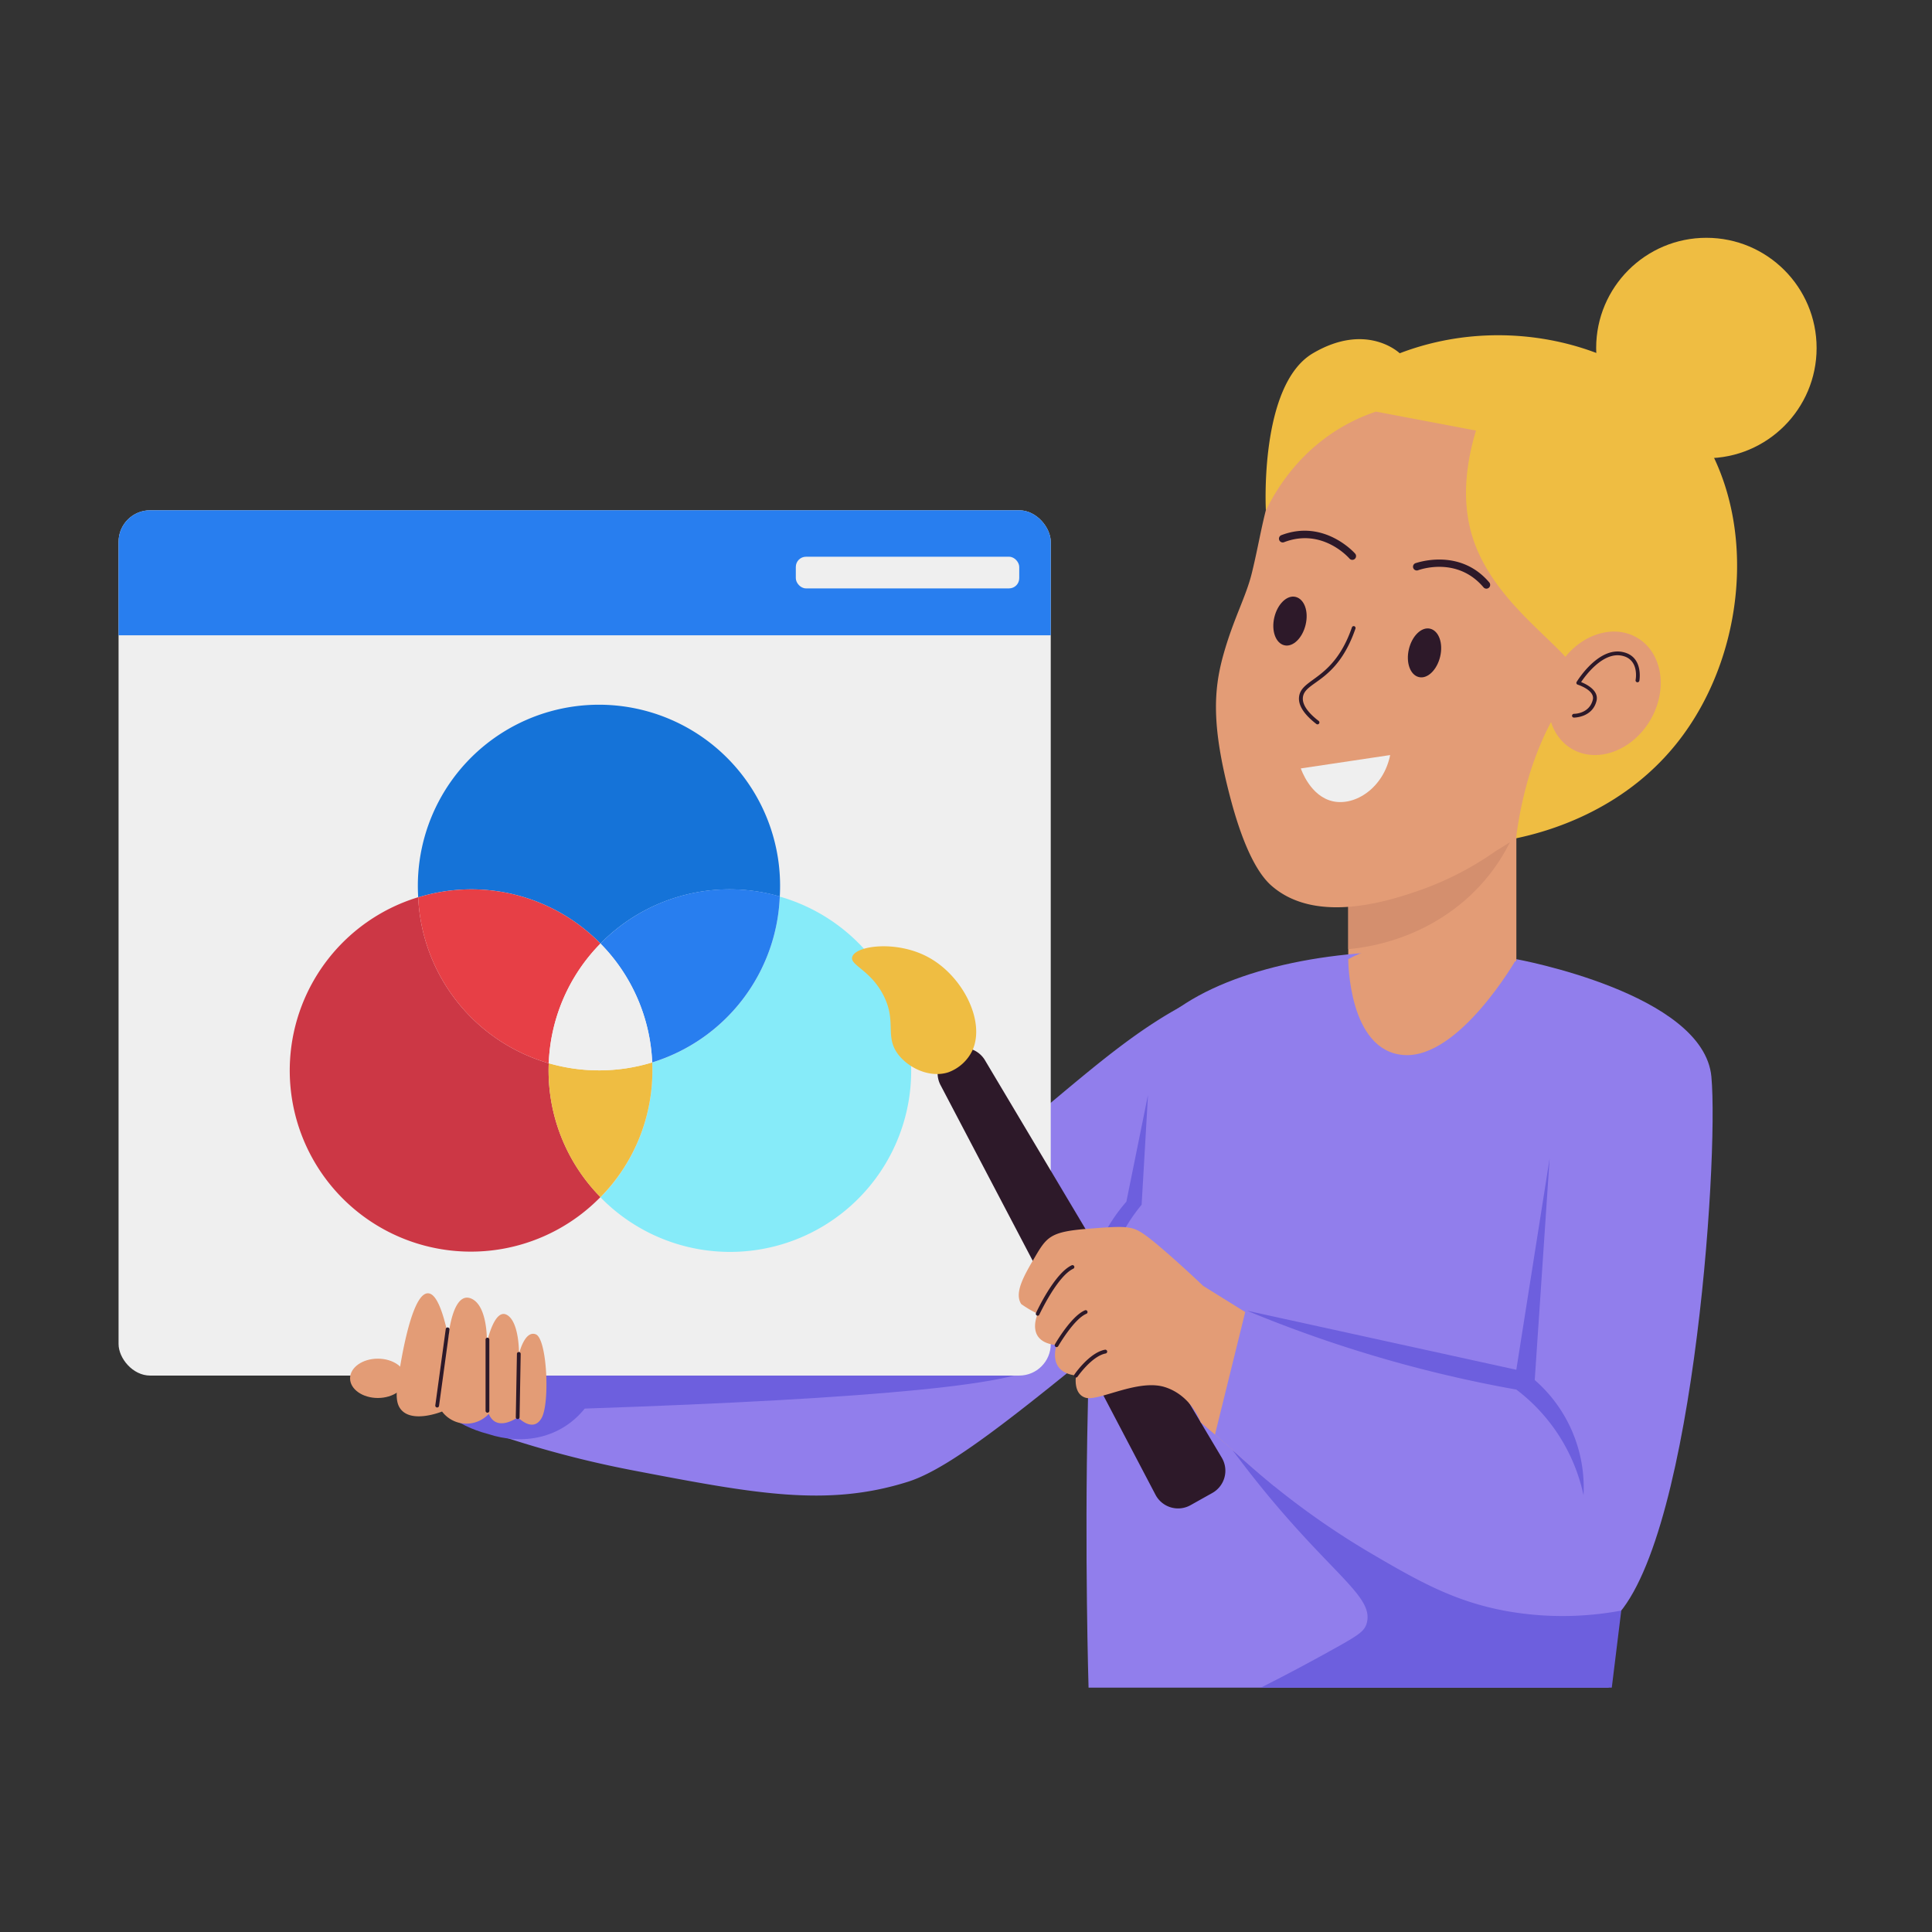 <svg height="512" viewBox="0 0 512 512" width="512" xmlns="http://www.w3.org/2000/svg" xmlns:xlink="http://www.w3.org/1999/xlink"><rect x="0" y="0" width="512" height="512" fill="#333333" stroke="none"/><clipPath id="clip-path"><path d="m357.3 209.05h44.55v76.32h-44.55z"/></clipPath><clipPath id="clip-path-2"><rect height="229.31" rx="8.36" width="247.04" x="31.42" y="135.23"/></clipPath><g id="UI_Design" data-name="UI Design"><g clip-path="url(#clip-path)"><path d="m357.3 209.05h44.55v76.32h-44.55z" fill="#e39c76"/><path d="m351.48 251.82c20.71.05 40.44-10.69 49.33-30l-48.35-.15q-.46 15.07-.98 30.15z" fill="#d48f6e"/></g><path d="m437.38 169.63c-5.05 31.6-30.22 49.54-41 55.91a82.06 82.06 0 0 1 -19.23 10.07c-7.6 2.68-28 9.86-40.24-.93-3.21-2.82-7.22-9.29-10.95-23.6-4.83-18.5-4.44-28-1.73-37.64s6-15.3 7.54-21.66c3.86-15.73 3.93-28.13 16.94-37.27a55.83 55.83 0 0 1 13.6-8.67c18.19-9.53 45.41-5.78 61.71 10.75 18.79 19.03 14.44 46.28 13.36 53.04z" fill="#e39c76"/><g fill="#2d1929"><path d="m348.83 191.85c-3.31-2.57-4.85-5-4.56-7.23.64-5 9.13-4.26 14-18.35a.5.5 0 0 1 .63-.32.51.51 0 0 1 .31.64c-4.93 14.36-13.37 13.89-13.92 18.16-.24 1.85 1.17 4 4.18 6.31a.5.5 0 0 1 -.64.79z"/><path d="m346 165.57c-.84 3.54-3.38 6-5.66 5.43s-3.47-3.85-2.63-7.39 3.37-6 5.66-5.42 3.49 3.81 2.63 7.38z"/><path d="m381.66 174c-.84 3.54-3.37 6-5.66 5.43s-3.47-3.85-2.63-7.39 3.37-6 5.66-5.42 3.46 3.85 2.63 7.38z"/><path d="m358.37 148.37a1 1 0 0 1 -.75-.35c-.3-.33-7.29-8.22-17.39-4.31a1 1 0 0 1 -.72-1.86c11.43-4.43 19.54 4.77 19.62 4.87a1 1 0 0 1 -.76 1.65z"/><path d="m393.91 156a1 1 0 0 1 -.77-.36c-7-8.26-16.91-4.67-17.33-4.52a1 1 0 0 1 -1.28-.58 1 1 0 0 1 .58-1.29c.12 0 11.64-4.25 19.56 5.1a1 1 0 0 1 -.76 1.65z"/></g><path d="m108.62 348.49 10 26.94a277 277 0 0 0 49.24 14.26c32 6.12 51.18 9.79 72.73 3 12-3.78 31.3-19.63 69.47-51.19 9.74-8.05 17.73-14.8 23.19-19.43l24-67.87a113.61 113.61 0 0 0 -23.91 4.2c-29.23 8.45-43.47 25.61-74.82 50.11-21.14 16.52-32.26 25.2-46 31.91-20.36 9.99-53.02 18.74-103.9 8.07z" fill="#917eec"/><path d="m344.73 203.64 23.68-3.54c-1.75 8.65-9.23 13.57-15.19 12.25s-8.35-8.35-8.49-8.71z" fill="#efefef"/><path d="m440.83 272.33c17.29 17 2.62 35.06-14.52 174.91h-137.83s-1.08-35.32-.21-73.54c1.19-52.8.15-68.95 11.43-91 2.52-4.93 3.83-7.45 6.21-10 24.79-26.85 106.97-27.86 134.92-.37z" fill="#917eec"/><path d="m357.3 254.19s-.05 24.31 14.67 25.4 29.87-25.4 29.87-25.4-25.01-10.68-44.54 0z" fill="#e39c76"/><path d="m304.23 290.17-5.73 28.29c-11.44 13.13-13.63 30.61-7.38 46.08l4.21 1.58a46.17 46.17 0 0 1 7.21-46.85q.86-14.55 1.69-29.1z" fill="#6d5fde"/><path d="m129.27 380c9.32 3.09 19.32 1.19 25.69-6.71 155.26-5.25 163.59-16 7.26-32.89l-51.45 24.3c3.3 7.94 10.17 13.14 18.5 15.3z" fill="#6d5fde"/><g clip-path="url(#clip-path-2)"><rect fill="#efefef" height="229.31" rx="8.36" width="247.04" x="31.42" y="135.23"/><path d="m18.61 119.6h265.14v48.76h-265.14z" fill="#287eef"/></g><rect fill="#efefef" height="8.39" rx="2.7" width="59.21" x="210.9" y="147.54"/><path d="m364.65 109.08c-13.25 4.46-23.21 14-29.18 26.22 0 0-1.83-33.27 12.47-41.68s23 0 23 0c27.44-10.52 58.49-2.77 74.44 14.51 21.12 22.87 19.1 63.74-1.09 88.93-14.42 18-34.43 23.4-42.52 25.1a103.47 103.47 0 0 1 3.64-17.16s5-16.71 11.69-21.26a3.46 3.46 0 0 0 1.22-1.47c3.45-7.31-20.16-18.34-27.48-38.17-2.23-6-4-15.68.31-30z" fill="#efbd42"/><path d="m437.32 190.88c-4.79 8.12-14.1 11.52-20.79 7.57s-8.23-13.73-3.44-21.86 14.11-11.52 20.8-7.57 8.22 13.73 3.43 21.86z" fill="#e39c76"/><path d="m417.1 190.17a.51.51 0 0 1 -.5-.51.55.55 0 0 1 .51-.49c.16 0 4.07 0 5-3.73.63-2.54-4-4-4-4a.49.49 0 0 1 -.28-.73c.23-.38 5.7-9.23 12.15-7.93 5.64 1.13 4.48 7.55 4.47 7.62a.5.5 0 0 1 -1-.19c.05-.22 1-5.52-3.68-6.45-4.93-1-9.5 5.11-10.76 7 1.43.57 4.77 2.22 4.08 5-1.09 4.36-5.8 4.41-5.99 4.41z" fill="#2d1929"/><circle cx="452.21" cy="92.23" fill="#efbd42" r="29.21"/><path d="m159.13 250.05a47.91 47.91 0 0 1 47.52-12.47 48 48 0 1 0 -95.82.23 47.9 47.9 0 0 1 48.3 12.24z" fill="#1573d8"/><path d="m145.42 281.77a48 48 0 0 1 -34.59-44 48 48 0 1 0 48.3 79.46 47.78 47.78 0 0 1 -13.71-35.46z" fill="#cc3745"/><path d="m145.42 281.77a47.8 47.8 0 0 1 13.71-31.72 47.92 47.92 0 0 0 -48.3-12.24 48 48 0 0 0 34.59 43.96z" fill="#e73f46"/><path d="m206.65 237.58a48 48 0 0 1 -33.81 44 47.78 47.78 0 0 1 -13.71 35.72 48 48 0 1 0 47.52-79.69z" fill="#86ebf9"/><path d="m159.13 250.05a47.74 47.74 0 0 1 13.71 31.5 48 48 0 0 0 33.81-44 47.91 47.91 0 0 0 -47.52 12.5z" fill="#287eef"/><path d="m172.84 281.55a48.08 48.08 0 0 1 -27.42.22 47.77 47.77 0 0 0 13.71 35.5 47.79 47.79 0 0 0 13.71-35.72z" fill="#efbd42"/><path d="m145.42 281.77a48.08 48.08 0 0 0 27.42-.22 47.74 47.74 0 0 0 -13.71-31.5 47.8 47.8 0 0 0 -13.71 31.72z" fill="#efefef"/><path d="m401.84 254.19s49.68 9 51.7 31.18-5.15 128.16-27.42 145-112.75-45.72-112.75-45.72l6.88-40.93 86.47 20.42-4.88-68.81z" fill="#917eec"/><path d="m117.15 374.07c-.64.25-7.57 2.9-10.66-.28-1.67-1.71-1.49-4.38-1.1-7.39.23-1.68 3.26-23.92 8.09-23.66 1.47.07 3.39 2.26 5.34 11.53 0 0 1.08-12.15 6-10.16 4.56 1.86 4.21 11.74 4.21 11.74s2-9.47 5.42-7.32c3.23 2 3.09 10.28 3.09 10.28s1.47-6.35 4.45-5.2 3.76 18 1.59 22.08c-2.29 4.25-6.34-.11-6.34-.11s-5.59 4.13-7.71-.88a8.09 8.09 0 0 1 -12.38-.63z" fill="#e39c76"/><ellipse cx="100.13" cy="365.27" fill="#e39c76" rx="7.36" ry="5.21"/><path d="m410.67 307-8.83 56-71.37-15.65a343 343 0 0 0 71.37 20.9 47.54 47.54 0 0 1 17.81 28 37.81 37.81 0 0 0 -12.93-30.53q1.98-29.34 3.95-58.72z" fill="#6d5fde"/><path d="m326.57 384.21a210.6 210.6 0 0 0 37.11 27.65c12.32 7.2 22 12.73 36.11 15.19a84.67 84.67 0 0 0 29.86-.23l-2.51 20.42h-93c4.37-2.2 10-5.12 16.56-8.73 8.85-4.88 10.78-5.95 11.46-8.22 2.39-7.99-11.85-14.04-35.59-46.08z" fill="#6d5fde"/><path d="m115.86 373a.5.5 0 0 1 -.5-.57l2.77-20.22a.48.48 0 0 1 .56-.42.5.5 0 0 1 .43.56l-2.77 20.21a.5.5 0 0 1 -.49.44z" fill="#2d1929"/><path d="m129.18 374.38a.51.51 0 0 1 -.5-.5v-18.88a.5.5 0 0 1 .5-.5.5.5 0 0 1 .5.5v18.87a.5.5 0 0 1 -.5.51z" fill="#2d1929"/><path d="m136.69 375.58.3-16.78a.5.5 0 0 1 1 0l-.3 16.77a.5.5 0 0 1 -1 .01z" fill="#2d1929"/><path d="m321.28 395.65-5.78 3.24a6.76 6.76 0 0 1 -9.28-2.76l-56.88-108.4a6.75 6.75 0 0 1 11.78-6.6l62.66 105.17a6.75 6.75 0 0 1 -2.5 9.35z" fill="#2d1929"/><path d="m251.29 284.18c-4.76 1.52-10.3-1-13.16-4.62-3.81-4.88-.39-8.71-4-15.77-3.42-6.75-8.95-8-8.28-10.2.89-3 11.67-4.44 20 0 9.21 4.88 15.36 17 11.86 24.76a11.4 11.4 0 0 1 -6.42 5.83z" fill="#efbd42"/><path d="m341.73 355-22.88-14.23c-1.82-1.73-4.46-4.2-7.72-7.1-7.56-6.72-9.14-7.48-10.59-8-2.41-.81-5.8-.54-12.58 0-9.56.76-10.59 2.17-13.7 7.47-2.68 4.58-5.62 9.44-3.61 12.46a30.4 30.4 0 0 0 4.36 2.57s-3.49 7.47 5 8.3c0 0-2.65 7.16 5.15 8.06 0 0-.87 4.89 2.55 5.89s13.89-5.07 21-2.82 9.49 9.34 9.49 9.34l16.58 14.24z" fill="#e39c76"/><path d="m330 347.69-8.02 32.5 15.71 13.68 13.73-36.75z" fill="#917eec"/><path d="m275 348.68a.5.5 0 0 1 -.45-.71c.19-.43 4.86-10.48 9.45-12.65a.5.5 0 0 1 .67.24.5.5 0 0 1 -.24.66c-4.27 2-8.93 12.07-9 12.17a.49.49 0 0 1 -.43.29z" fill="#2d1929"/><path d="m280 357a.5.5 0 0 1 -.43-.75c.17-.3 4.34-7.5 7.95-9a.49.49 0 0 1 .65.26.5.5 0 0 1 -.27.66c-3.3 1.37-7.42 8.51-7.46 8.58a.51.51 0 0 1 -.44.25z" fill="#2d1929"/><path d="m284.73 364.26c.16-.24 4-5.8 8.09-6.57a.5.5 0 0 1 .18 1c-3.64.69-7.41 6.1-7.45 6.16a.5.5 0 0 1 -.82-.59z" fill="#2d1929"/></g></svg>